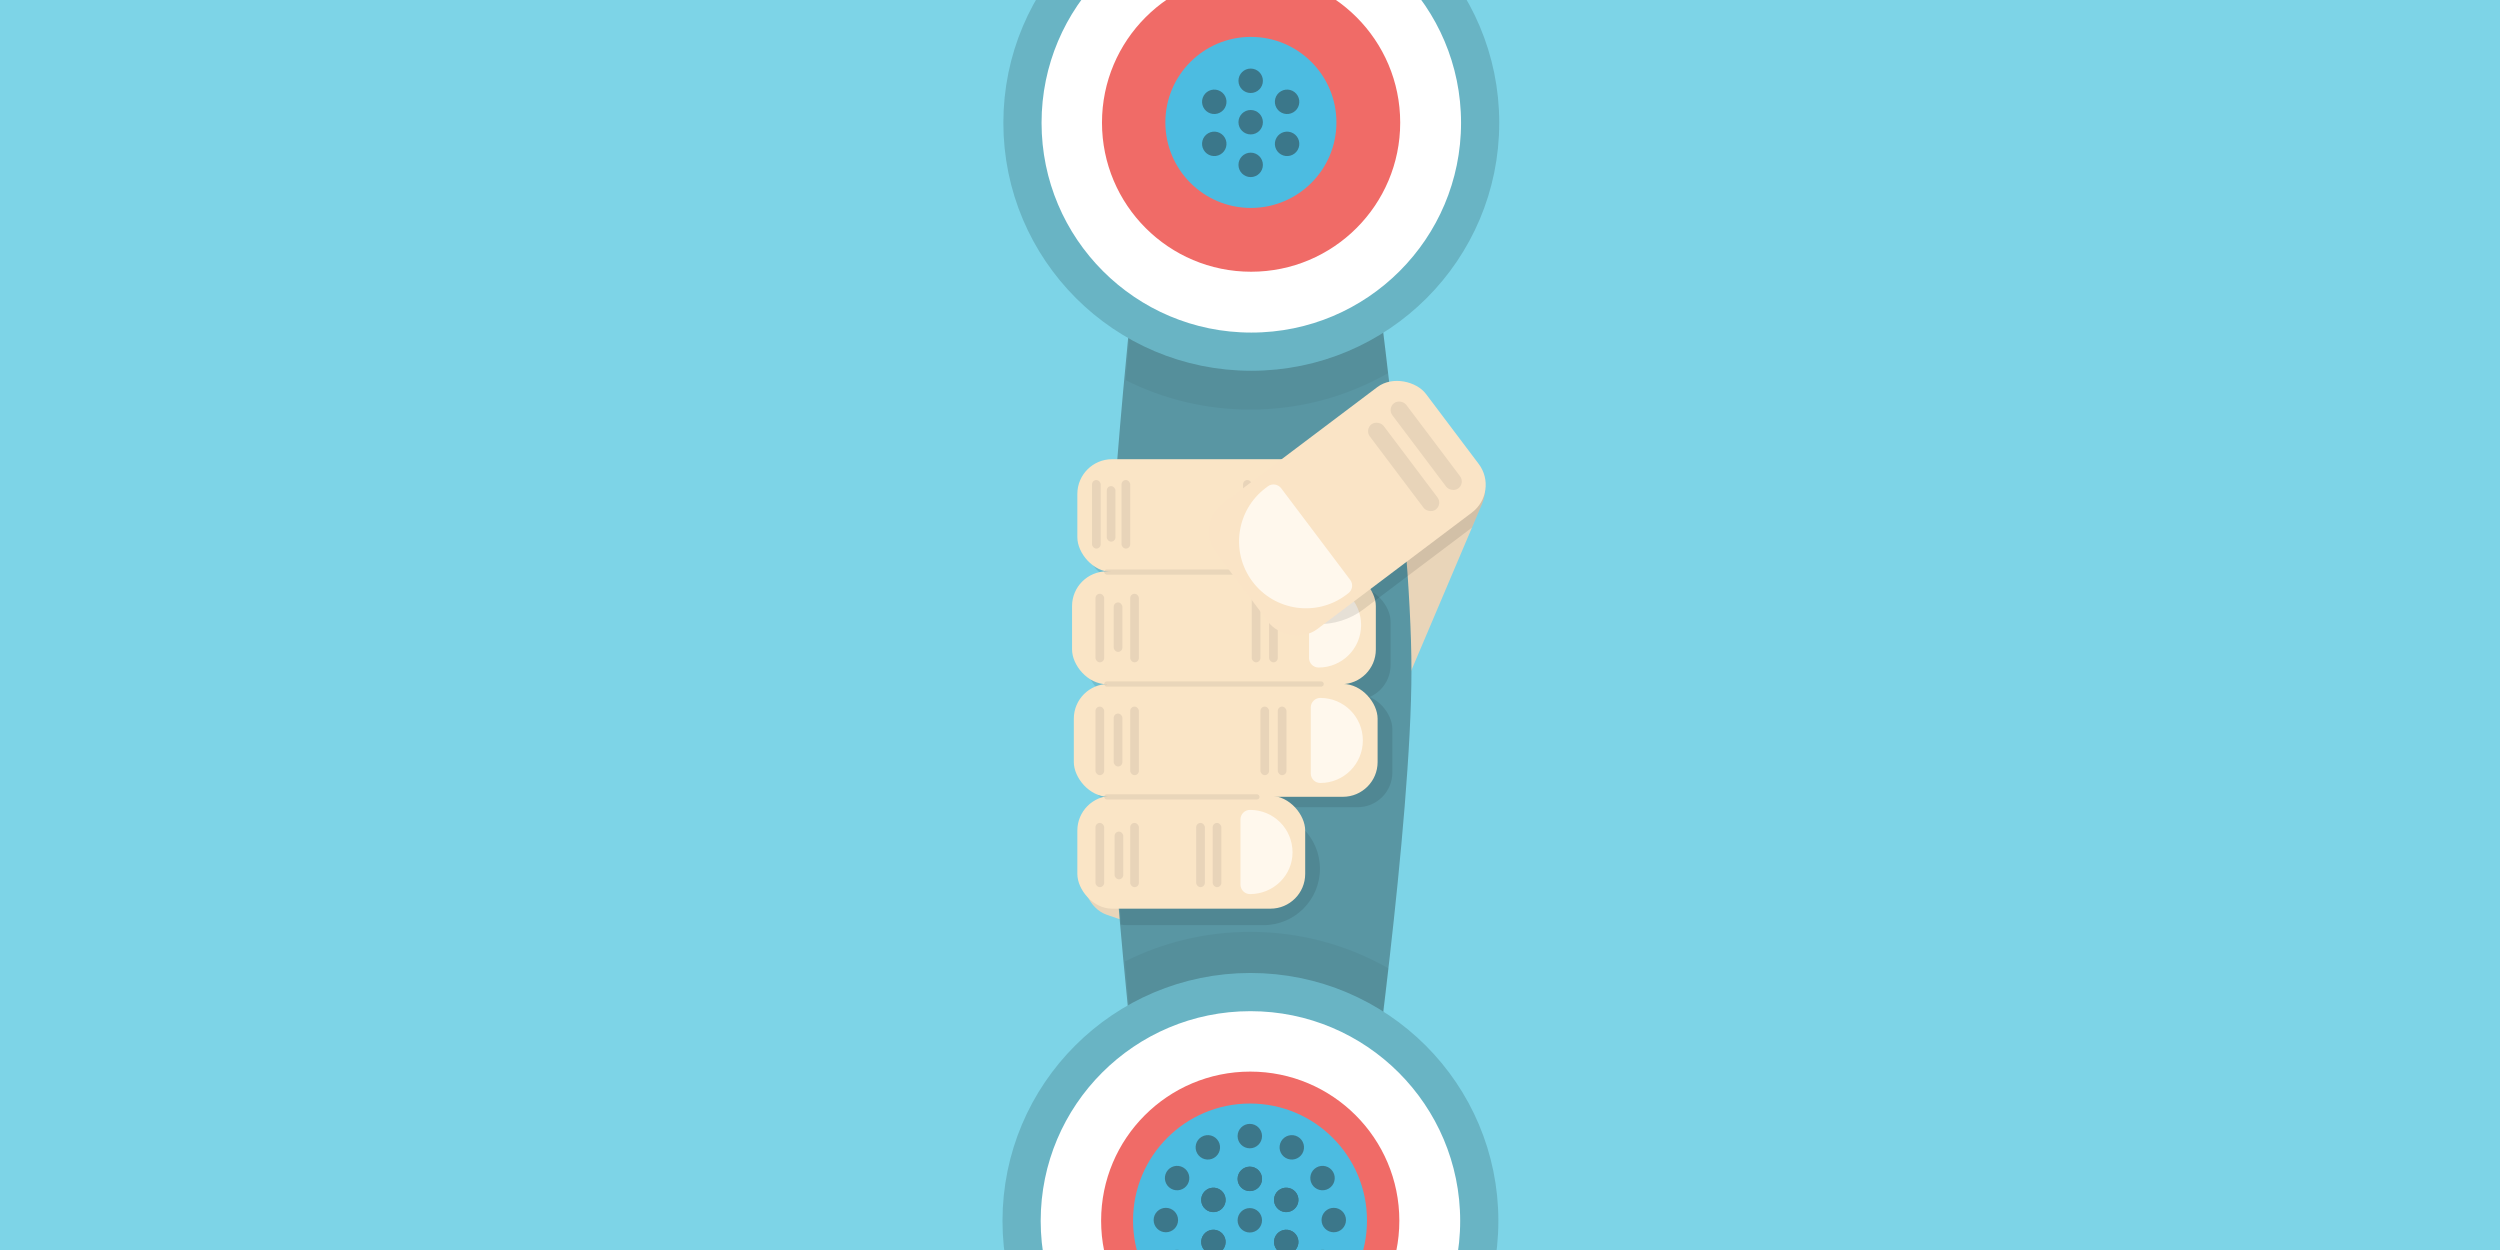 <?xml version="1.0" encoding="UTF-8" standalone="no"?>
<svg width="2880px" height="1440px" viewBox="0 0 2880 1440" version="1.1" xmlns="http://www.w3.org/2000/svg" xmlns:xlink="http://www.w3.org/1999/xlink" xmlns:sketch="http://www.bohemiancoding.com/sketch/ns">
    <!-- Generator: Sketch 3.3 (11970) - http://www.bohemiancoding.com/sketch -->
    <title>VoiceInn</title>
    <desc>Created with Sketch.</desc>
    <defs>
        <path id="path-1" d="M0,530.5 C1.77635684e-15,353.667 40,0 40,0 L302,0 C302,0 352,348.135 352,522.203 C352,698.135 302,1050 302,1050 L40,1050 C40,1050 0,703.667 0,530.5 Z"></path>
    </defs>
    <g id="VoiceInn" stroke="none" stroke-width="1" fill="none" fill-rule="evenodd" sketch:type="MSPage">
        <g sketch:type="MSArtboardGroup">
            <rect id="Rectangle-98" fill="#7DD4E7" sketch:type="MSShapeGroup" x="0" y="0" width="2880" height="1440"></rect>
            <rect id="Rectangle-102-Copy-14" fill="#E9D5B9" sketch:type="MSShapeGroup" transform="translate(1580.577, 647.395) rotate(-247) translate(-1580.577, -647.395) " x="1428.993" y="556.896" width="303.168" height="180.998" rx="40"></rect>
            <rect id="Rectangle-102-Copy-15" fill="#E9D5B9" sketch:type="MSShapeGroup" transform="translate(1382.516, 1022.08) rotate(19) translate(-1382.516, -1022.08) " x="1251.279" y="957.08" width="262.474" height="130" rx="40"></rect>
            <g id="Rectangle-99" sketch:type="MSLayerGroup" transform="translate(1274, 250)">
                <mask id="mask-2" sketch:name="Mask" fill="white">
                    <use xlink:href="#path-1"></use>
                </mask>
                <use id="Mask" fill="#5996A3" sketch:type="MSShapeGroup" xlink:href="#path-1"></use>
            </g>
            <path d="M1296.691,437.945 C1307.382,312.074 1319.817,202.131 1319.817,202.131 L1570.425,202.131 C1570.425,202.131 1585.611,307.869 1598.868,429.969 C1552.12,456.634 1498.008,471.869 1440.338,471.869 C1388.691,471.869 1339.897,459.65 1296.691,437.945 Z" id="Rectangle-99-Copy" opacity="0.05" fill="#000000" sketch:type="MSShapeGroup"></path>
            <path d="M1295.984,1310.417 C1306.726,1183.958 1319.218,1073.5 1319.218,1073.5 L1570.998,1073.5 C1570.998,1073.5 1586.256,1179.733 1599.575,1302.404 C1552.608,1329.194 1498.243,1344.5 1440.303,1344.5 C1388.414,1344.5 1339.392,1332.224 1295.984,1310.417 Z" id="Rectangle-99-Copy-2" opacity="0.05" fill="#000000" sketch:type="MSShapeGroup" transform="translate(1447.78, 1209) scale(1, -1) translate(-1447.78, -1209) "></path>
            <g id="Group" sketch:type="MSLayerGroup" transform="translate(1177, -123)">
                <g sketch:type="MSShapeGroup">
                    <ellipse id="Oval-5-Copy-2" fill="#8AA0A6" cx="264.261" cy="264.261" rx="171.774" ry="171.774"></ellipse>
                    <circle id="Oval-5-Copy-3" stroke="#69B4C4" stroke-width="44" fill="#FFFFFF" cx="264.5" cy="264.5" r="263.625"></circle>
                    <ellipse id="Oval-5-Copy" fill="#F06B67" cx="264.261" cy="264.261" rx="171.774" ry="171.774"></ellipse>
                    <ellipse id="Oval-5" fill="#4CBCE1" cx="264.023" cy="264.023" rx="98.531" ry="98.531"></ellipse>
                    <ellipse id="Oval-6" fill="#3C778A" cx="263.784" cy="263.784" rx="14.076" ry="14.076"></ellipse>
                    <path d="M263.784,230.145 C271.558,230.145 277.86,223.843 277.86,216.069 C277.86,208.295 271.558,201.993 263.784,201.993 C256.01,201.993 249.708,208.295 249.708,216.069 C249.708,223.843 256.01,230.145 263.784,230.145 Z M293.536,247.323 C297.423,254.055 306.032,256.362 312.764,252.475 C319.497,248.588 321.803,239.979 317.917,233.247 C314.03,226.514 305.421,224.208 298.689,228.095 C291.956,231.982 289.649,240.59 293.536,247.323 Z M293.536,281.677 C289.649,288.41 291.956,297.018 298.689,300.905 C305.421,304.792 314.03,302.486 317.917,295.753 C321.803,289.021 319.497,280.412 312.764,276.525 C306.032,272.638 297.423,274.945 293.536,281.677 Z M263.784,298.855 C256.01,298.855 249.708,305.157 249.708,312.931 C249.708,320.705 256.01,327.007 263.784,327.007 C271.558,327.007 277.86,320.705 277.86,312.931 C277.86,305.157 271.558,298.855 263.784,298.855 Z M234.032,281.677 C230.145,274.945 221.537,272.638 214.804,276.525 C208.072,280.412 205.765,289.021 209.652,295.753 C213.539,302.486 222.148,304.792 228.88,300.905 C235.612,297.018 237.919,288.41 234.032,281.677 Z M234.032,247.323 C237.919,240.59 235.612,231.982 228.88,228.095 C222.148,224.208 213.539,226.514 209.652,233.247 C205.765,239.979 208.072,248.588 214.804,252.475 C221.537,256.362 230.145,254.055 234.032,247.323 Z" id="Oval-6-Copy" fill="#3B778A"></path>
                </g>
            </g>
            <g id="Group-Copy" sketch:type="MSLayerGroup" transform="translate(1176, 1142)">
                <g id="Group" sketch:type="MSShapeGroup">
                    <ellipse id="Oval-5-Copy-2" fill="#8AA0A6" cx="264.261" cy="264.261" rx="171.774" ry="171.774"></ellipse>
                    <circle id="Oval-5-Copy-3" stroke="#69B4C4" stroke-width="44" fill="#FFFFFF" cx="264.5" cy="264.5" r="263.625"></circle>
                    <ellipse id="Oval-5-Copy" fill="#F06B67" cx="264.261" cy="264.261" rx="171.774" ry="171.774"></ellipse>
                    <ellipse id="Oval-5" fill="#4CBCE1" cx="264.023" cy="264.023" rx="134.754" ry="134.754"></ellipse>
                    <ellipse id="Oval-6" fill="#3C778A" cx="263.784" cy="263.784" rx="14.076" ry="14.076"></ellipse>
                    <path d="M263.784,180.86 C271.558,180.86 277.86,174.558 277.86,166.784 C277.86,159.01 271.558,152.708 263.784,152.708 C256.01,152.708 249.708,159.01 249.708,166.784 C249.708,174.558 256.01,180.86 263.784,180.86 Z M305.104,191.932 C311.837,195.819 320.445,193.512 324.332,186.78 C328.219,180.047 325.912,171.439 319.18,167.552 C312.448,163.665 303.839,165.971 299.952,172.704 C296.065,179.436 298.372,188.045 305.104,191.932 Z M335.352,222.18 C339.239,228.912 347.848,231.219 354.581,227.332 C361.313,223.445 363.62,214.837 359.733,208.104 C355.846,201.372 347.237,199.065 340.505,202.952 C333.772,206.839 331.466,215.448 335.352,222.18 Z M346.424,263.5 C346.424,271.274 352.726,277.576 360.5,277.576 C368.274,277.576 374.576,271.274 374.576,263.5 C374.576,255.726 368.274,249.424 360.5,249.424 C352.726,249.424 346.424,255.726 346.424,263.5 Z M335.352,304.82 C331.466,311.552 333.772,320.161 340.505,324.048 C347.237,327.935 355.846,325.628 359.733,318.896 C363.62,312.163 361.313,303.555 354.581,299.668 C347.848,295.781 339.239,298.088 335.352,304.82 Z M305.104,335.068 C298.372,338.955 296.065,347.564 299.952,354.296 C303.839,361.029 312.448,363.335 319.18,359.448 C325.912,355.561 328.219,346.953 324.332,340.22 C320.445,333.488 311.837,331.181 305.104,335.068 Z M263.784,346.14 C256.01,346.14 249.708,352.442 249.708,360.216 C249.708,367.99 256.01,374.292 263.784,374.292 C271.558,374.292 277.86,367.99 277.86,360.216 C277.86,352.442 271.558,346.14 263.784,346.14 Z M222.464,335.068 C215.732,331.181 207.123,333.488 203.236,340.22 C199.349,346.953 201.656,355.561 208.388,359.448 C215.121,363.335 223.73,361.029 227.617,354.296 C231.503,347.564 229.197,338.955 222.464,335.068 Z M192.216,304.82 C188.329,298.088 179.72,295.781 172.988,299.668 C166.256,303.555 163.949,312.163 167.836,318.896 C171.723,325.628 180.332,327.935 187.064,324.048 C193.796,320.161 196.103,311.552 192.216,304.82 Z M181.144,263.5 C181.144,255.726 174.842,249.424 167.069,249.424 C159.295,249.424 152.993,255.726 152.993,263.5 C152.993,271.274 159.295,277.576 167.069,277.576 C174.842,277.576 181.144,271.274 181.144,263.5 Z M192.216,222.18 C196.103,215.448 193.796,206.839 187.064,202.952 C180.332,199.065 171.723,201.372 167.836,208.104 C163.949,214.837 166.256,223.445 172.988,227.332 C179.72,231.219 188.329,228.912 192.216,222.18 Z M222.464,191.932 C229.197,188.045 231.503,179.436 227.617,172.704 C223.73,165.971 215.121,163.665 208.388,167.552 C201.656,171.439 199.349,180.047 203.236,186.78 C207.123,193.512 215.732,195.819 222.464,191.932 Z" id="Oval-6-Copy-3" fill="#3C778A"></path>
                    <path d="M263.784,230.145 C271.558,230.145 277.86,223.843 277.86,216.069 C277.86,208.295 271.558,201.993 263.784,201.993 C256.01,201.993 249.708,208.295 249.708,216.069 C249.708,223.843 256.01,230.145 263.784,230.145 Z M293.536,247.323 C297.423,254.055 306.032,256.362 312.764,252.475 C319.497,248.588 321.803,239.979 317.917,233.247 C314.03,226.514 305.421,224.208 298.689,228.095 C291.956,231.982 289.649,240.59 293.536,247.323 Z M293.536,281.677 C289.649,288.41 291.956,297.018 298.689,300.905 C305.421,304.792 314.03,302.486 317.917,295.753 C321.803,289.021 319.497,280.412 312.764,276.525 C306.032,272.638 297.423,274.945 293.536,281.677 Z M263.784,298.855 C256.01,298.855 249.708,305.157 249.708,312.931 C249.708,320.705 256.01,327.007 263.784,327.007 C271.558,327.007 277.86,320.705 277.86,312.931 C277.86,305.157 271.558,298.855 263.784,298.855 Z M234.032,281.677 C230.145,274.945 221.537,272.638 214.804,276.525 C208.072,280.412 205.765,289.021 209.652,295.753 C213.539,302.486 222.148,304.792 228.88,300.905 C235.612,297.018 237.919,288.41 234.032,281.677 Z M234.032,247.323 C237.919,240.59 235.612,231.982 228.88,228.095 C222.148,224.208 213.539,226.514 209.652,233.247 C205.765,239.979 208.072,248.588 214.804,252.475 C221.537,256.362 230.145,254.055 234.032,247.323 Z" id="Oval-6-Copy" fill="#3B778A"></path>
                    <path d="M263.784,230.145 C271.558,230.145 277.86,223.843 277.86,216.069 C277.86,208.295 271.558,201.993 263.784,201.993 C256.01,201.993 249.708,208.295 249.708,216.069 C249.708,223.843 256.01,230.145 263.784,230.145 Z M293.536,247.323 C297.423,254.055 306.032,256.362 312.764,252.475 C319.497,248.588 321.803,239.979 317.917,233.247 C314.03,226.514 305.421,224.208 298.689,228.095 C291.956,231.982 289.649,240.59 293.536,247.323 Z M293.536,281.677 C289.649,288.41 291.956,297.018 298.689,300.905 C305.421,304.792 314.03,302.486 317.917,295.753 C321.803,289.021 319.497,280.412 312.764,276.525 C306.032,272.638 297.423,274.945 293.536,281.677 Z M263.784,298.855 C256.01,298.855 249.708,305.157 249.708,312.931 C249.708,320.705 256.01,327.007 263.784,327.007 C271.558,327.007 277.86,320.705 277.86,312.931 C277.86,305.157 271.558,298.855 263.784,298.855 Z M234.032,281.677 C230.145,274.945 221.537,272.638 214.804,276.525 C208.072,280.412 205.765,289.021 209.652,295.753 C213.539,302.486 222.148,304.792 228.88,300.905 C235.612,297.018 237.919,288.41 234.032,281.677 Z M234.032,247.323 C237.919,240.59 235.612,231.982 228.88,228.095 C222.148,224.208 213.539,226.514 209.652,233.247 C205.765,239.979 208.072,248.588 214.804,252.475 C221.537,256.362 230.145,254.055 234.032,247.323 Z" id="Oval-6-Copy-2" fill="#3B778A"></path>
                </g>
            </g>
            <path d="M1289.919,936.624 C1289.326,955.08 1289,972.485 1289,988.449 C1289,1011.379 1289.701,1037.344 1290.919,1065.14 C1293.252,1065.563 1295.656,1065.785 1298.111,1065.785 L1455.57,1065.785 C1491.486,1065.785 1520.578,1036.683 1520.578,1000.785 C1520.578,964.878 1491.473,935.785 1455.57,935.785 L1298.111,935.785 C1295.303,935.785 1292.564,936.074 1289.919,936.624 Z" id="Mask-Copy-2" opacity="0.1" fill="#000000" sketch:type="MSShapeGroup"></path>
            <rect id="Rectangle-102-Copy-8" opacity="0.1" fill="#000000" sketch:type="MSShapeGroup" x="1251.104" y="539" width="303.168" height="130" rx="40"></rect>
            <rect id="Rectangle-102" fill="#FAE5C6" sketch:type="MSShapeGroup" x="1241.104" y="529" width="303.168" height="130" rx="40"></rect>
            <rect id="Rectangle-102-Copy-7" opacity="0.1" fill="#000000" sketch:type="MSShapeGroup" x="1252" y="676.215" width="349.965" height="130" rx="40"></rect>
            <rect id="Rectangle-102-Copy" fill="#FAE5C6" sketch:type="MSShapeGroup" x="1235" y="658.215" width="349.965" height="130" rx="40"></rect>
            <rect id="Rectangle-102-Copy-6" opacity="0.1" fill="#000000" sketch:type="MSShapeGroup" x="1254.035" y="799.92" width="349.965" height="130" rx="40"></rect>
            <rect id="Rectangle-102-Copy-2" fill="#FAE5C6" sketch:type="MSShapeGroup" x="1237.035" y="787.92" width="349.965" height="130" rx="40"></rect>
            <rect id="Rectangle-102-Copy-3" fill="#FAE5C6" sketch:type="MSShapeGroup" x="1241.104" y="916.785" width="262.474" height="130" rx="40"></rect>
            <rect id="Rectangle-130" opacity="0.1" fill="#554F47" sketch:type="MSShapeGroup" x="1272" y="915" width="179" height="6" rx="3"></rect>
            <rect id="Rectangle-130-Copy" opacity="0.1" fill="#554F47" sketch:type="MSShapeGroup" x="1272" y="785" width="253" height="6" rx="3"></rect>
            <rect id="Rectangle-130-Copy-2" opacity="0.1" fill="#554F47" sketch:type="MSShapeGroup" x="1272" y="656" width="253" height="6" rx="3"></rect>
            <rect id="Rectangle-121" fill="#E8D4B9" sketch:type="MSShapeGroup" x="1284" y="958" width="10" height="55" rx="5"></rect>
            <rect id="Rectangle-121-Copy-2" fill="#E8D4B9" sketch:type="MSShapeGroup" x="1283" y="822" width="10" height="61" rx="5"></rect>
            <rect id="Rectangle-121-Copy-4" fill="#E8D4B9" sketch:type="MSShapeGroup" x="1283" y="694" width="10" height="57" rx="5"></rect>
            <rect id="Rectangle-121-Copy-6" fill="#E8D4B9" sketch:type="MSShapeGroup" x="1275" y="560" width="10" height="64" rx="5"></rect>
            <rect id="Rectangle-121-Copy" fill="#E8D4B9" sketch:type="MSShapeGroup" x="1302" y="948" width="10" height="74" rx="5"></rect>
            <rect id="Rectangle-121-Copy-11" fill="#E8D4B9" sketch:type="MSShapeGroup" x="1397" y="948" width="10" height="74" rx="5"></rect>
            <rect id="Rectangle-121-Copy-13" fill="#E8D4B9" sketch:type="MSShapeGroup" x="1378" y="948" width="10" height="74" rx="5"></rect>
            <rect id="Rectangle-121-Copy-12" fill="#E8D4B9" sketch:type="MSShapeGroup" x="1262" y="948" width="10" height="74" rx="5"></rect>
            <rect id="Rectangle-121-Copy-3" fill="#E8D4B9" sketch:type="MSShapeGroup" x="1302" y="814" width="10" height="79" rx="5"></rect>
            <rect id="Rectangle-121-Copy-14" fill="#E8D4B9" sketch:type="MSShapeGroup" x="1472" y="814" width="10" height="79" rx="5"></rect>
            <rect id="Rectangle-121-Copy-15" fill="#E8D4B9" sketch:type="MSShapeGroup" x="1452" y="814" width="10" height="79" rx="5"></rect>
            <rect id="Rectangle-121-Copy-10" fill="#E8D4B9" sketch:type="MSShapeGroup" x="1262" y="814" width="10" height="79" rx="5"></rect>
            <rect id="Rectangle-121-Copy-5" fill="#E8D4B9" sketch:type="MSShapeGroup" x="1302" y="684" width="10" height="79" rx="5"></rect>
            <rect id="Rectangle-121-Copy-16" fill="#E8D4B9" sketch:type="MSShapeGroup" x="1462" y="684" width="10" height="79" rx="5"></rect>
            <rect id="Rectangle-121-Copy-17" fill="#E8D4B9" sketch:type="MSShapeGroup" x="1442" y="684" width="10" height="79" rx="5"></rect>
            <rect id="Rectangle-121-Copy-9" fill="#E8D4B9" sketch:type="MSShapeGroup" x="1262" y="684" width="10" height="79" rx="5"></rect>
            <rect id="Rectangle-121-Copy-7" fill="#E8D4B9" sketch:type="MSShapeGroup" x="1292" y="553" width="10" height="79" rx="5"></rect>
            <rect id="Rectangle-121-Copy-18" fill="#E8D4B9" sketch:type="MSShapeGroup" x="1452" y="553" width="10" height="79" rx="5"></rect>
            <rect id="Rectangle-121-Copy-19" fill="#E8D4B9" sketch:type="MSShapeGroup" x="1432" y="553" width="10" height="79" rx="5"></rect>
            <rect id="Rectangle-121-Copy-8" fill="#E8D4B9" sketch:type="MSShapeGroup" x="1258" y="553" width="10" height="79" rx="5"></rect>
            <path d="M1440,933 C1467.179,933 1489,954.708 1489,982 C1489,1008.286 1467.188,1030 1440,1030 L1440,1030 C1433.925,1030 1429,1025.073 1429,1018.991 L1429,944.009 C1429,937.929 1433.921,933 1440,933 L1440,933 Z" id="Rectangle-102-Copy-10" fill="#FFF8ED" sketch:type="MSShapeGroup"></path>
            <path d="M1521,804 C1548.179,804 1570,825.932 1570,853 C1570,880.062 1548.188,902 1521,902 L1521,902 C1514.925,902 1510,897.073 1510,890.996 L1510,815.004 C1510,808.927 1514.921,804 1521,804 L1521,804 Z" id="Rectangle-102-Copy-11" fill="#FFF8ED" sketch:type="MSShapeGroup"></path>
            <path d="M1519,671 C1546.179,671 1568,692.932 1568,720 C1568,747.062 1546.188,769 1519,769 L1519,769 C1512.925,769 1508,764.073 1508,757.996 L1508,671 L1519,671 Z" id="Rectangle-102-Copy-12" fill="#FFF8ED" sketch:type="MSShapeGroup"></path>
            <path d="M1695.71,607.773 L1707.479,580.046 C1716.109,559.715 1706.624,536.225 1686.289,527.593 L1593.322,488.13 C1572.989,479.5 1549.502,488.988 1540.87,509.325 L1471.257,673.322 C1467.708,681.684 1465.6,690.296 1464.821,698.882 C1494.463,723.993 1538.544,726.206 1570.874,701.843 L1695.71,607.773 Z" id="Rectangle-102-Copy-16" opacity="0.1" fill="#000000" sketch:type="MSShapeGroup"></path>
            <rect id="Rectangle-102-Copy-4" fill="#FAE4C6" sketch:type="MSShapeGroup" transform="translate(1552.033, 585.364) rotate(-217) translate(-1552.033, -585.364) " x="1400.45" y="494.865" width="303.168" height="180.998" rx="40"></rect>
            <rect id="Rectangle-128" fill="#E8D4B9" sketch:type="MSShapeGroup" transform="translate(1616.998, 537.866) rotate(-217) translate(-1616.998, -537.866) " x="1606.998" y="476.366" width="20" height="123" rx="10"></rect>
            <rect id="Rectangle-128-Copy" fill="#E8D4B9" sketch:type="MSShapeGroup" transform="translate(1643, 513.5) rotate(-217) translate(-1643, -513.5) " x="1633" y="452" width="20" height="123" rx="10"></rect>
            <path d="M1550.87,685.234 C1516.872,710.853 1468.549,704.068 1442.924,670.063 C1417.305,636.065 1424.094,587.738 1458.094,562.117 L1460.495,560.307 C1465.351,556.649 1472.255,557.622 1475.903,562.463 L1555.446,668.02 C1559.1,672.869 1558.132,679.762 1553.271,683.425 L1550.87,685.234 Z" id="Rectangle-102-Copy-13" fill="#FFF8ED" sketch:type="MSShapeGroup"></path>
        </g>
    </g>
</svg>
